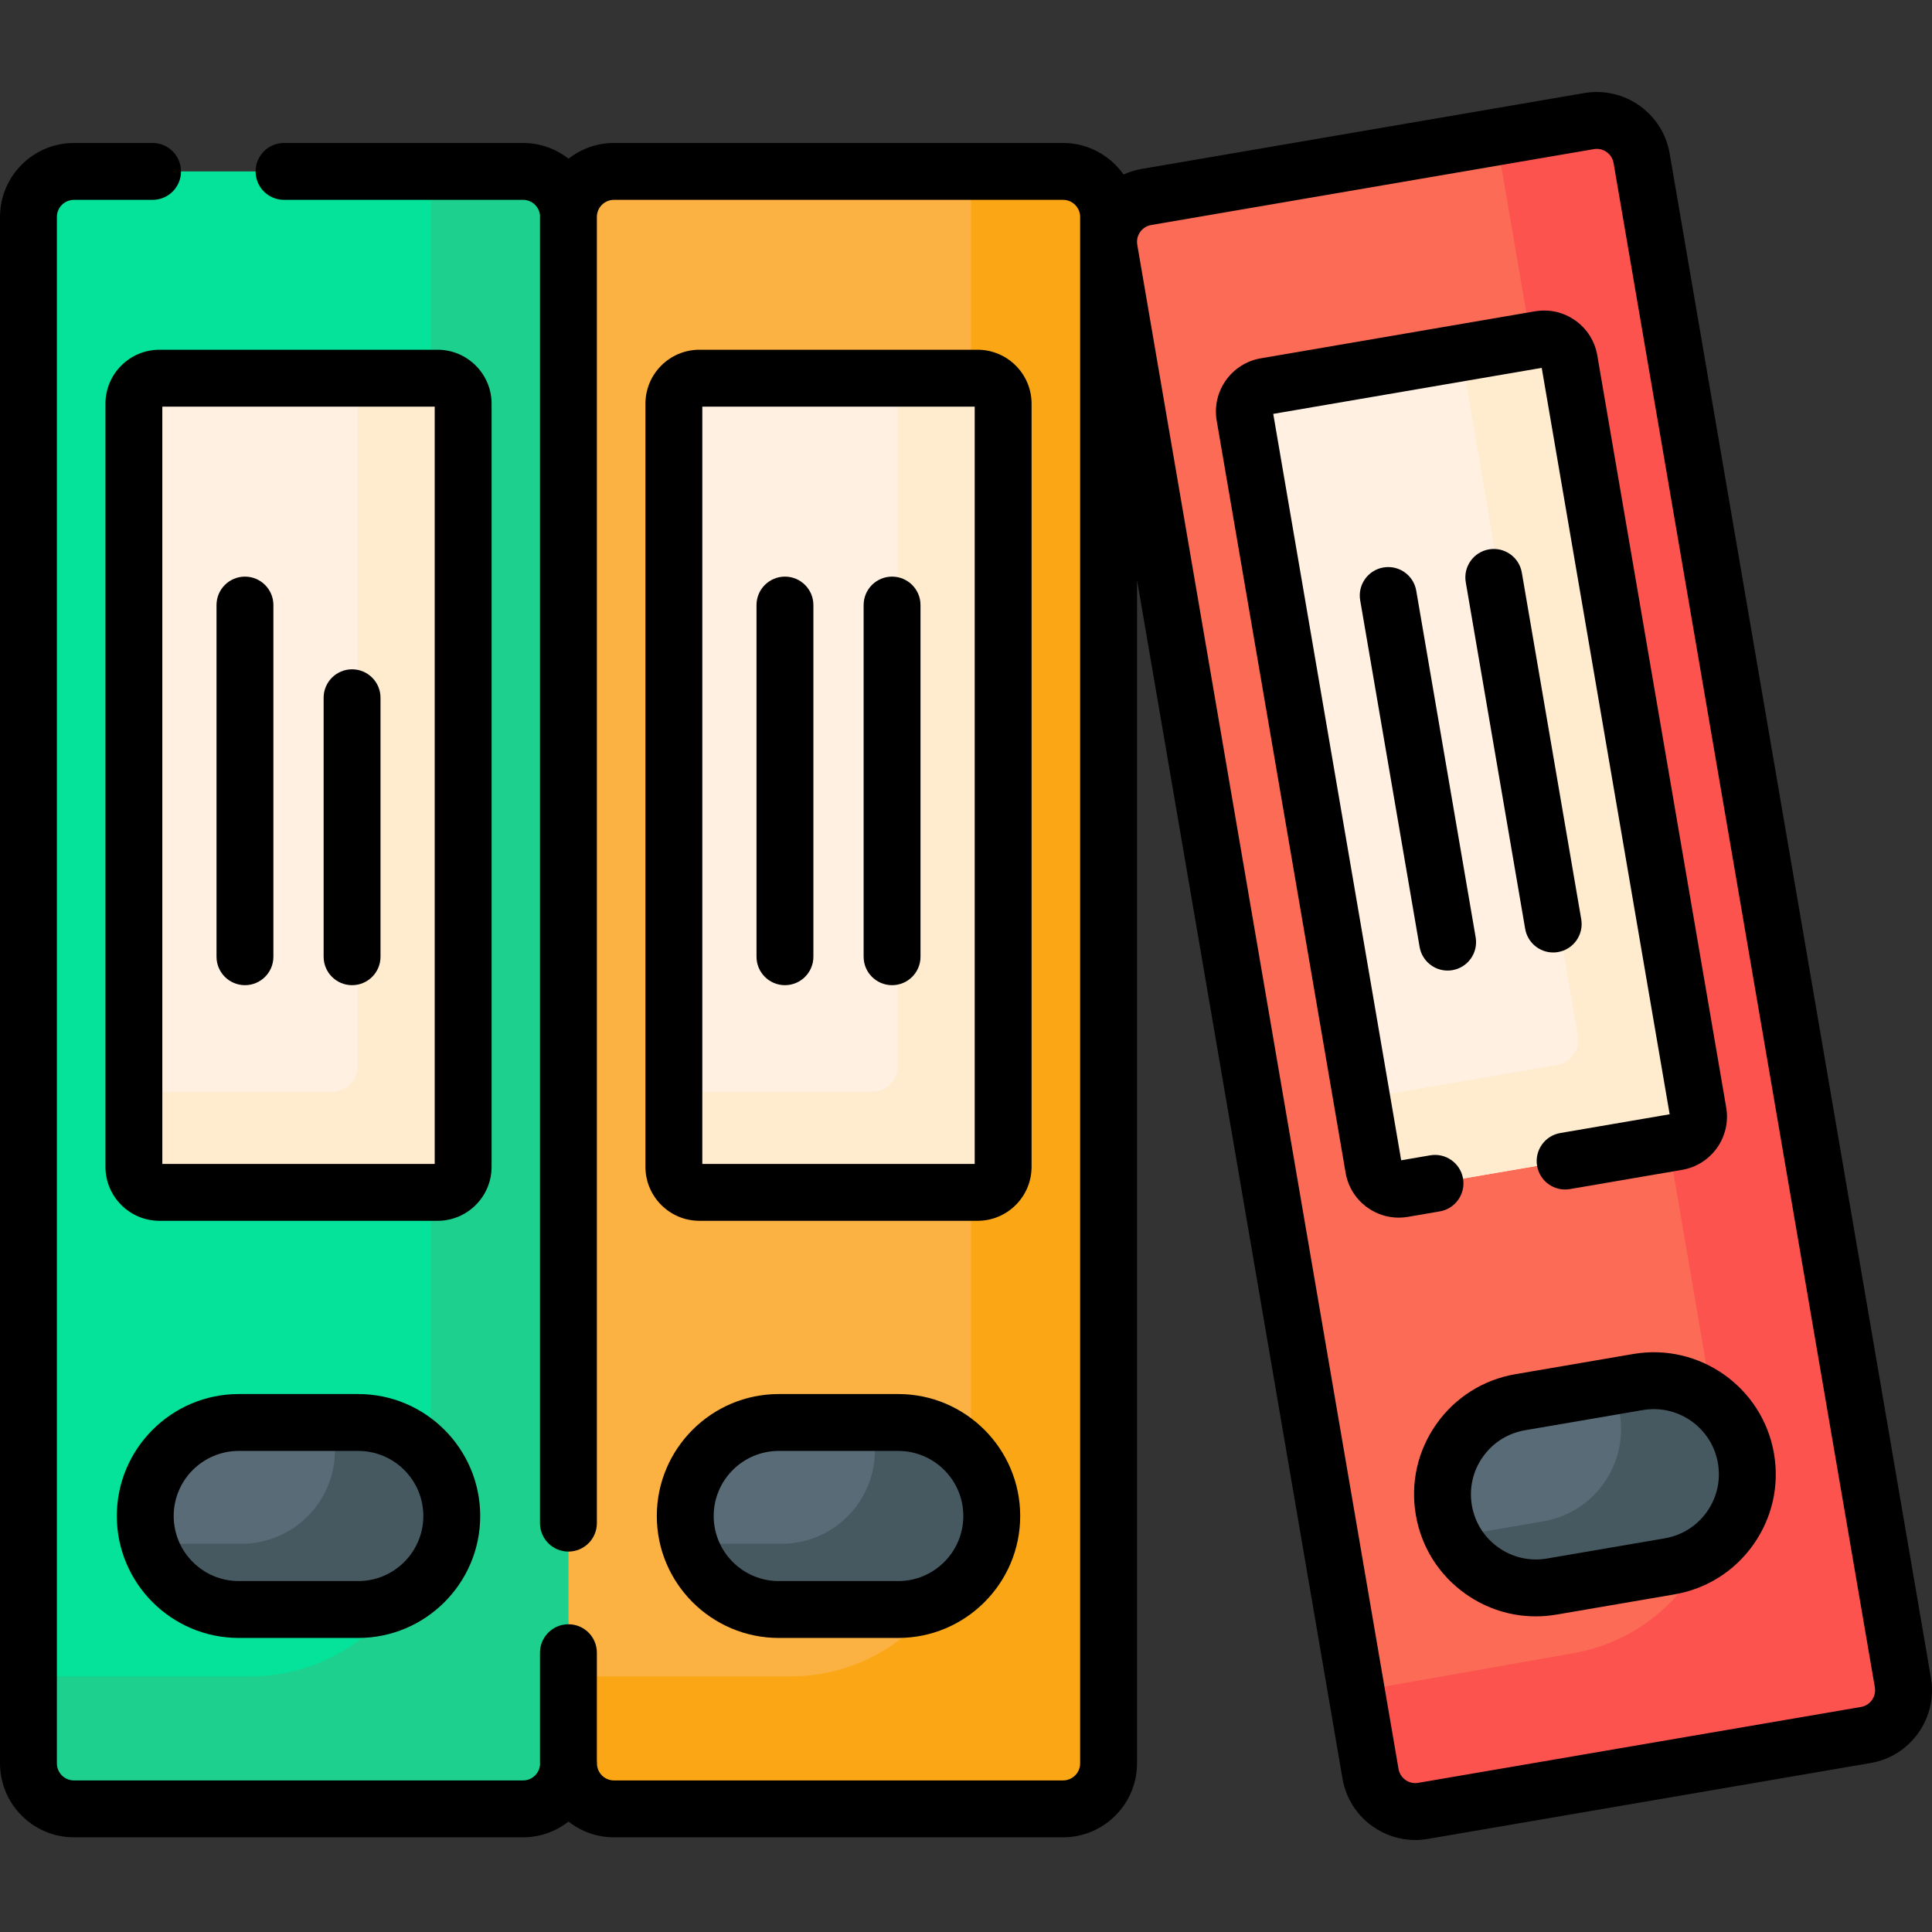 <svg id="Capa_1" enable-background="new 0 0 512 512" height="512" viewBox="0 0 512 512" width="512" xmlns="http://www.w3.org/2000/svg"><rect x="0" y="0" width="512" height="512" fill="#333333" stroke="none"/><path d="m138.681 479.366h-119.144c-6.627 0-12-5.373-12-12v-409.941c0-6.627 5.373-12 12-12h119.145c6.627 0 12 5.373 12 12v409.941c-.001 6.627-5.373 12-12.001 12z" fill="#05e29a"/><path d="m138.622 45.425h-24.4v351.038c0 26.393-21.396 47.789-47.789 47.789h-58.896v23.055c0 6.66 5.399 12.059 12.059 12.059h119.026c6.66 0 12.059-5.399 12.059-12.059v-409.823c0-6.66-5.399-12.059-12.059-12.059z" fill="#1dd08d"/><path d="m95.066 426.534h-31.913c-13.618 0-24.658-11.04-24.658-24.658v-.244c0-13.618 11.04-24.658 24.658-24.658h31.913c13.618 0 24.658 11.04 24.658 24.658v.244c0 13.618-11.04 24.658-24.658 24.658z" fill="#586b76"/><path d="m94.944 376.974h-7.292c.724 2.328 1.114 4.803 1.114 7.369 0 13.686-11.094 24.78-24.78 24.78h-24.377c3.138 10.087 12.546 17.411 23.666 17.411h31.67c13.686 0 24.78-11.094 24.78-24.78-.001-13.686-11.095-24.78-24.781-24.78z" fill="#465961"/><path d="m116.003 315.989h-73.788c-3.72 0-6.736-3.016-6.736-6.736v-202.292c0-3.72 3.016-6.736 6.736-6.736h73.787c3.72 0 6.736 3.016 6.736 6.736v202.292c.001 3.72-3.015 6.736-6.735 6.736z" fill="#fff0e1"/><path d="m115.97 100.225h-21.174v182.296c0 3.739-3.031 6.769-6.769 6.769h-52.548v19.929c0 3.738 3.031 6.769 6.769 6.769h73.721c3.739 0 6.769-3.031 6.769-6.769v-202.225c.001-3.738-3.03-6.769-6.768-6.769z" fill="#ffeccf"/><path d="m281.785 479.366h-119.145c-6.627 0-12-5.373-12-12v-409.941c0-6.627 5.373-12 12-12h119.145c6.627 0 12 5.373 12 12v409.941c0 6.627-5.373 12-12 12z" fill="#fcb143"/><path d="m281.725 45.425h-24.4v351.038c0 26.393-21.396 47.789-47.789 47.789h-58.896v23.055c0 6.66 5.399 12.059 12.059 12.059h119.026c6.66 0 12.059-5.399 12.059-12.059v-409.823c.001-6.66-5.399-12.059-12.059-12.059z" fill="#fba615"/><path d="m238.169 426.534h-31.913c-13.618 0-24.658-11.04-24.658-24.658v-.244c0-13.618 11.04-24.658 24.658-24.658h31.913c13.618 0 24.658 11.04 24.658 24.658v.244c0 13.618-11.04 24.658-24.658 24.658z" fill="#586b76"/><path d="m238.047 376.974h-7.292c.724 2.328 1.114 4.803 1.114 7.369 0 13.686-11.094 24.78-24.78 24.78h-24.378c3.138 10.087 12.546 17.411 23.666 17.411h31.67c13.686 0 24.78-11.094 24.78-24.78 0-13.686-11.094-24.78-24.78-24.78z" fill="#465961"/><path d="m259.106 315.989h-73.787c-3.72 0-6.736-3.016-6.736-6.736v-202.292c0-3.72 3.016-6.736 6.736-6.736h73.787c3.72 0 6.736 3.016 6.736 6.736v202.292c0 3.72-3.016 6.736-6.736 6.736z" fill="#fff0e1"/><path d="m259.073 100.225h-21.173v182.296c0 3.739-3.031 6.769-6.769 6.769h-52.547v19.929c0 3.738 3.031 6.769 6.769 6.769h73.721c3.739 0 6.769-3.031 6.769-6.769v-202.225c-.001-3.738-3.032-6.769-6.77-6.769z" fill="#ffeccf"/><path d="m494.495 459.784-117.432 20.129c-6.532 1.12-12.735-3.268-13.855-9.8l-69.258-404.048c-1.12-6.532 3.268-12.735 9.8-13.855l117.432-20.129c6.532-1.12 12.735 3.268 13.855 9.8l69.258 404.048c1.119 6.533-3.268 12.736-9.8 13.855z" fill="#fc6b55"/><path d="m421.123 32.091-24.639 3.925 59.329 346.953c4.459 26.014-13.015 50.717-39.028 55.176l-57.46 10.147 3.873 21.762c1.125 6.564 7.359 10.974 13.923 9.849l117.315-20.109c6.564-1.125 10.974-7.359 9.849-13.923l-69.238-403.931c-1.126-6.565-7.359-10.974-13.924-9.849z" fill="#fc534e"/><path d="m442.58 415.081-31.454 5.392c-13.423 2.301-26.169-6.715-28.47-20.138l-.041-.24c-2.301-13.423 6.715-26.169 20.138-28.47l31.454-5.392c13.423-2.301 26.169 6.715 28.47 20.138l.041.24c2.301 13.422-6.715 26.169-20.138 28.47z" fill="#586b76"/><path d="m434.087 366.254-7.187 1.232c1.107 2.172 1.91 4.546 2.343 7.075 2.312 13.489-6.748 26.298-20.237 28.61l-24.027 4.119c4.797 9.412 15.308 15.041 26.267 13.162l31.214-5.35c13.489-2.312 22.549-15.121 20.237-28.61-2.312-13.49-15.121-22.551-28.61-20.238z" fill="#465961"/><path d="m444.54 302.587-72.727 12.466c-3.667.628-7.149-1.834-7.777-5.501l-34.176-199.384c-.629-3.667 1.834-7.149 5.501-7.777l72.727-12.466c3.667-.629 7.149 1.834 7.777 5.501l34.177 199.384c.628 3.667-1.835 7.149-5.502 7.777z" fill="#fff0e1"/><path d="m408.055 89.931-20.869 3.577 30.96 180.925c.632 3.685-1.844 7.184-5.528 7.816l-51.792 8.878 3.206 18.394c.632 3.685 4.131 6.16 7.816 5.528l72.661-12.455c3.685-.632 6.16-4.131 5.528-7.815l-34.167-199.32c-.631-3.685-4.13-6.16-7.815-5.528z" fill="#ffeccf"/><path d="m94.944 369.437h-31.67c-17.819 0-32.317 14.497-32.317 32.317s14.497 32.317 32.317 32.317h31.67c17.819 0 32.317-14.497 32.317-32.317s-14.498-32.317-32.317-32.317zm0 49.56h-31.67c-9.508 0-17.243-7.735-17.243-17.243s7.735-17.243 17.243-17.243h31.67c9.508 0 17.243 7.735 17.243 17.243s-7.735 17.243-17.243 17.243z"/><path d="m130.276 106.994c0-7.888-6.418-14.307-14.306-14.307h-73.721c-7.888 0-14.306 6.418-14.306 14.307v202.225c0 7.888 6.418 14.307 14.306 14.307h73.721c7.888 0 14.306-6.418 14.306-14.307zm-15.074 201.458h-72.185v-200.69h72.185z"/><path d="m64.916 261.082c4.163 0 7.537-3.374 7.537-7.537v-93.198c0-4.163-3.374-7.537-7.537-7.537s-7.537 3.374-7.537 7.537v93.198c0 4.163 3.374 7.537 7.537 7.537z"/><path d="m93.302 261.082c4.163 0 7.537-3.374 7.537-7.537v-68.633c0-4.163-3.374-7.537-7.537-7.537s-7.537 3.374-7.537 7.537v68.633c0 4.163 3.375 7.537 7.537 7.537z"/><path d="m238.047 369.437h-31.669c-17.819 0-32.317 14.497-32.317 32.317s14.497 32.317 32.317 32.317h31.669c17.819 0 32.317-14.497 32.317-32.317s-14.498-32.317-32.317-32.317zm0 49.56h-31.669c-9.508 0-17.243-7.735-17.243-17.243s7.735-17.243 17.243-17.243h31.669c9.508 0 17.243 7.735 17.243 17.243s-7.735 17.243-17.243 17.243z"/><path d="m273.379 106.994c0-7.888-6.418-14.307-14.306-14.307h-73.721c-7.888 0-14.306 6.418-14.306 14.307v202.225c0 7.888 6.418 14.307 14.306 14.307h73.721c7.888 0 14.306-6.418 14.306-14.307zm-15.074 201.458h-72.185v-200.69h72.185z"/><path d="m208.019 261.082c4.163 0 7.537-3.374 7.537-7.537v-93.198c0-4.163-3.374-7.537-7.537-7.537s-7.537 3.374-7.537 7.537v93.198c0 4.163 3.374 7.537 7.537 7.537z"/><path d="m236.406 261.083c4.163 0 7.537-3.374 7.537-7.537v-93.199c0-4.163-3.374-7.537-7.537-7.537s-7.537 3.374-7.537 7.537v93.199c0 4.163 3.374 7.537 7.537 7.537z"/><path d="m511.713 444.597-69.238-403.93c-1.824-10.649-11.97-17.822-22.625-16.005l-117.314 20.11c-1.673.287-3.277.788-4.785 1.472-3.549-5.044-9.404-8.355-16.026-8.355h-119.026c-4.537 0-8.708 1.564-12.033 4.163-3.326-2.602-7.504-4.163-12.044-4.163h-63.352c-4.163 0-7.537 3.374-7.537 7.537s3.374 7.537 7.537 7.537h63.352c2.401 0 4.351 1.885 4.495 4.251-.001.091-.014.18-.014.272v346.16c0 4.163 3.374 7.537 7.537 7.537s7.537-3.374 7.537-7.537v-346.161c0-2.494 2.029-4.522 4.522-4.522h119.026c2.494 0 4.522 2.029 4.522 4.522v409.822c0 2.494-2.029 4.522-4.522 4.522h-119.026c-2.401 0-4.351-1.885-4.495-4.251.001-.091.014-.18.014-.272 0-.266-.014-.528-.041-.786v-28.54c0-4.163-3.374-7.537-7.537-7.537s-7.537 3.374-7.537 7.537v29.327c0 .092.012.18.014.272-.144 2.365-2.094 4.251-4.495 4.251h-119.026c-2.494 0-4.522-2.029-4.522-4.522v-409.823c0-2.494 2.029-4.522 4.522-4.522h20.836c4.163 0 7.537-3.374 7.537-7.537s-3.374-7.537-7.537-7.537h-20.836c-10.805-.001-19.596 8.79-19.596 19.596v409.822c0 10.805 8.791 19.596 19.596 19.596h119.026c4.54 0 8.713-1.566 12.039-4.167 3.326 2.601 7.499 4.167 12.039 4.167h119.026c10.806 0 19.596-8.791 19.596-19.596v-313.623l54.448 317.644c.884 5.16 3.725 9.666 7.998 12.688 3.346 2.367 7.257 3.603 11.274 3.603 1.112 0 2.234-.095 3.353-.287l117.315-20.11c5.159-.884 9.666-3.724 12.688-7.998 3.022-4.272 4.2-9.468 3.315-14.627zm-15.622 5.923c-.697.986-1.737 1.641-2.928 1.845l-117.316 20.11c-1.189.206-2.389-.068-3.375-.765-.986-.698-1.642-1.737-1.846-2.928l-69.238-403.932c-.153-.893-.039-1.798.33-2.615 0 0 0-.001.001-.001.622-1.377 1.878-2.349 3.362-2.604l117.315-20.11c.257-.044.513-.066.766-.066 2.161 0 4.078 1.558 4.455 3.76l69.238 403.931c.205 1.19-.067 2.389-.764 3.375z"/><path d="m432.814 358.824-31.214 5.35c-8.508 1.458-15.939 6.143-20.924 13.191-4.984 7.047-6.927 15.614-5.468 24.121 1.458 8.509 6.142 15.94 13.19 20.924 5.519 3.904 11.968 5.941 18.594 5.941 1.834 0 3.684-.156 5.529-.472l31.214-5.351c8.508-1.458 15.939-6.143 20.924-13.191 4.985-7.047 6.927-15.614 5.469-24.122-3.013-17.562-19.75-29.401-37.314-26.391zm19.537 41.81c-2.66 3.761-6.624 6.259-11.164 7.038l-31.214 5.351c-4.538.778-9.111-.258-12.871-2.918s-6.259-6.624-7.038-11.163c-.778-4.54.258-9.111 2.918-12.871 2.66-3.761 6.625-6.26 11.164-7.038l31.214-5.35c.981-.169 1.958-.25 2.922-.25 8.239 0 15.548 5.942 16.986 14.331.779 4.539-.257 9.111-2.917 12.87z"/><path d="m387.718 312.326c-.704-4.102-4.604-6.857-8.702-6.155l-7.687 1.318-33.906-197.805 71.148-12.195 33.906 197.805-28.978 4.967c-4.103.704-6.858 4.6-6.155 8.703.704 4.102 4.597 6.857 8.702 6.155l29.736-5.098c7.774-1.333 13.015-8.743 11.682-16.518l-34.165-199.317c-.645-3.767-2.719-7.056-5.839-9.263-3.121-2.207-6.914-3.064-10.678-2.421l-72.662 12.456c-7.775 1.333-13.016 8.742-11.683 16.518l34.165 199.317c.645 3.767 2.719 7.057 5.839 9.263 2.443 1.728 5.298 2.63 8.231 2.63.813 0 1.631-.07 2.448-.209l8.443-1.448c4.103-.703 6.859-4.599 6.155-8.703z"/><path d="m366.619 150.385c-4.103.704-6.858 4.6-6.155 8.703l15.746 91.859c.63 3.671 3.816 6.264 7.42 6.264.422 0 .851-.035 1.282-.109 4.103-.704 6.858-4.6 6.155-8.703l-15.746-91.859c-.703-4.102-4.598-6.854-8.702-6.155z"/><path d="m411.608 252.415c.422 0 .851-.035 1.282-.109 4.103-.704 6.858-4.6 6.155-8.703l-15.746-91.859c-.703-4.101-4.594-6.857-8.702-6.155-4.103.704-6.858 4.6-6.155 8.703l15.746 91.859c.629 3.671 3.816 6.264 7.42 6.264z"/></svg>